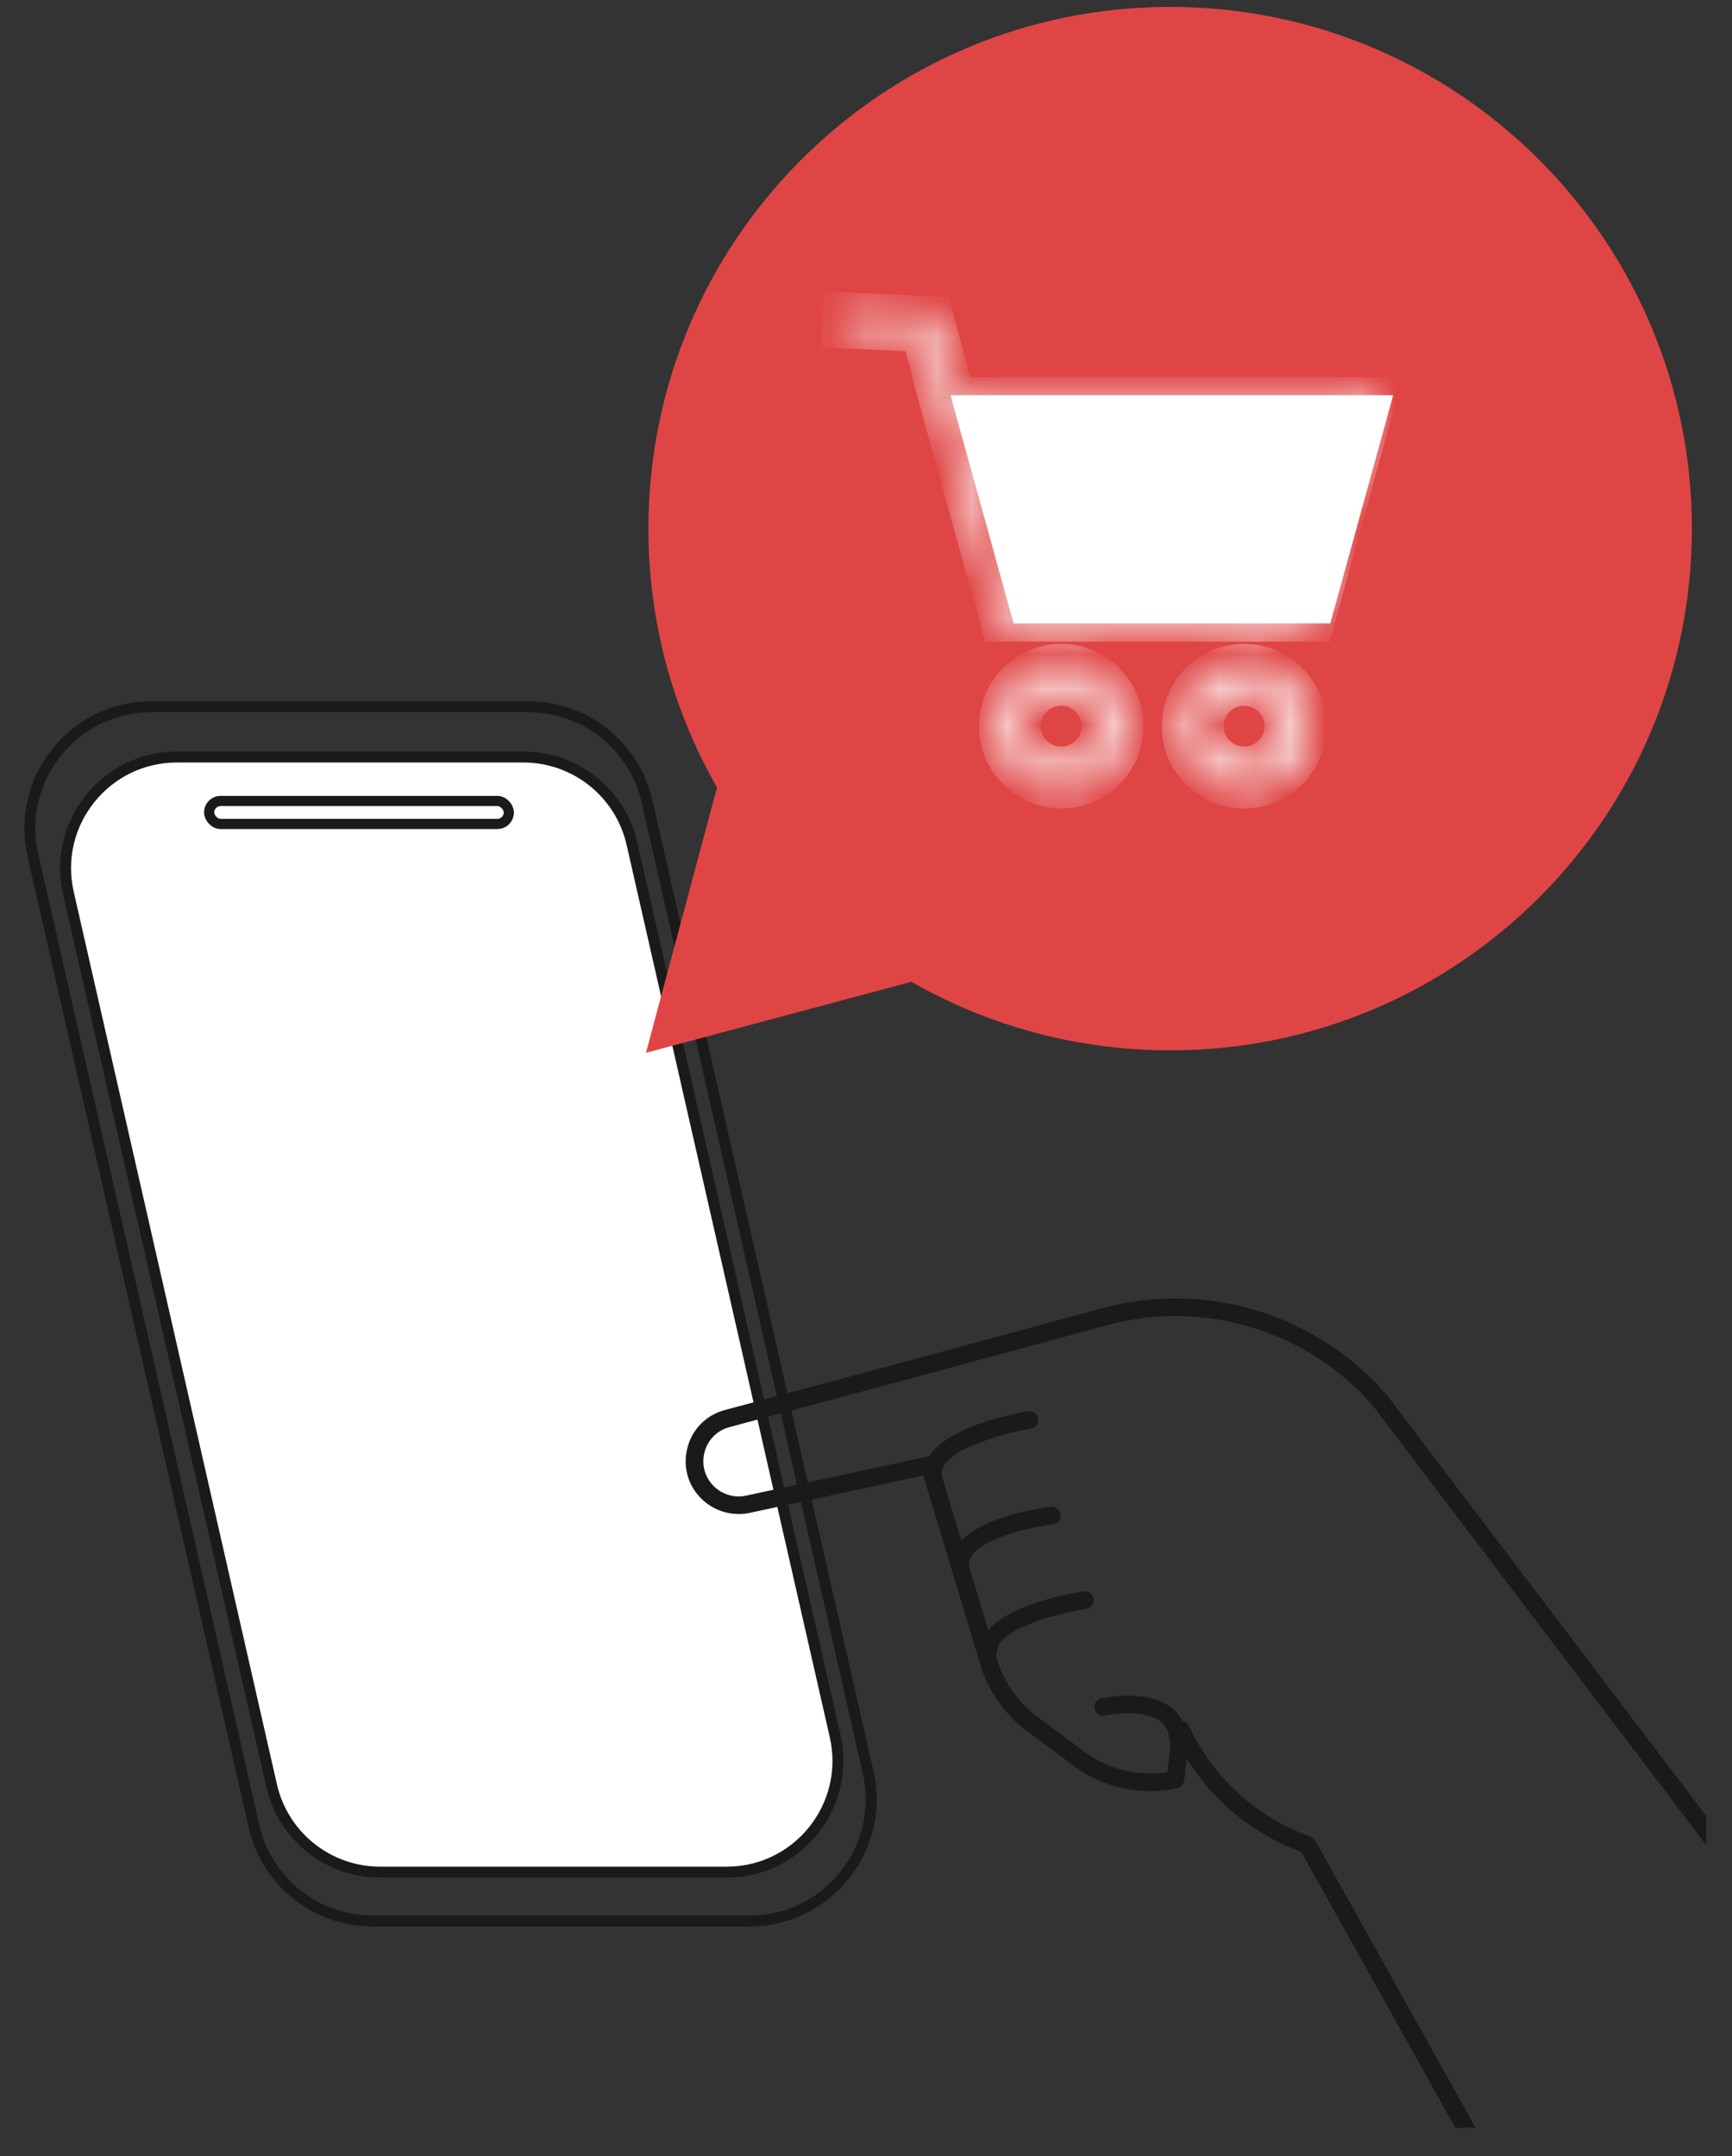 <svg width="49" height="61" viewBox="0 0 49 61" fill="none" xmlns="http://www.w3.org/2000/svg">
<rect x="0" y="0" width="49" height="61" fill="#333333" stroke="none"/>
<g clip-path="url(#clip0_808_26186)">
<path d="M0.932 24.198L0.932 24.198C0.441 22.044 2.079 19.995 4.287 19.995H14.95C16.556 19.995 17.949 21.106 18.305 22.67L24.561 50.145C25.049 52.299 23.413 54.347 21.206 54.347H10.542C8.937 54.347 7.544 53.236 7.187 51.672C7.187 51.672 7.187 51.672 7.187 51.672L0.932 24.198Z" stroke="#1A1A1A" stroke-width="0.31"/>
<path d="M1.935 25.264L1.935 25.264C1.485 23.293 2.985 21.417 5.006 21.417H14.807C16.276 21.417 17.552 22.434 17.878 23.866L23.627 49.117C24.074 51.089 22.577 52.965 20.556 52.965H10.755C9.286 52.965 8.01 51.947 7.684 50.516C7.684 50.516 7.684 50.516 7.684 50.516L1.935 25.264Z" fill="white" stroke="#1A1A1A" stroke-width="0.31"/>
<path d="M33.105 29.716C41.257 29.716 47.865 23.108 47.865 14.956C47.865 6.804 41.257 0.195 33.105 0.195C24.953 0.195 18.344 6.804 18.344 14.956C18.344 23.108 24.953 29.716 33.105 29.716Z" fill="#E04545"/>
<path d="M18.275 29.785L20.274 22.318L22.276 14.848L27.744 20.316L33.213 25.784L25.742 27.787L18.275 29.785Z" fill="#E04545"/>
<mask id="path-5-inside-1_808_26186" fill="white">
<path fill-rule="evenodd" clip-rule="evenodd" d="M28.13 17.153L28.208 17.436L28.208 17.436L28.263 17.635H37.227L37.28 17.429C37.551 16.445 37.823 15.462 38.094 14.478C38.365 13.494 38.637 12.51 38.908 11.525L39.003 11.18H27.059L26.436 8.904L23.8 8.789L23.775 9.336L26.016 9.435L26.494 11.18H26.479L28.13 17.153ZM28.468 16.322L27.209 11.726H38.283C37.79 13.511 37.297 15.3 36.807 17.084H28.679L28.468 16.322ZM30.023 22.355C29.024 22.355 28.212 21.544 28.212 20.545C28.212 19.546 29.024 18.734 30.023 18.734C31.022 18.734 31.833 19.546 31.833 20.545C31.838 21.544 31.022 22.355 30.023 22.355ZM30.023 19.449C29.421 19.449 28.927 19.938 28.927 20.545C28.927 21.152 29.421 21.641 30.023 21.641C30.624 21.641 31.119 21.146 31.119 20.545C31.119 19.943 30.63 19.449 30.023 19.449ZM33.385 20.545C33.385 21.544 34.196 22.355 35.195 22.355C36.194 22.355 37.011 21.544 37.005 20.545C37.005 19.546 36.194 18.734 35.195 18.734C34.196 18.734 33.385 19.546 33.385 20.545ZM34.099 20.545C34.099 19.938 34.593 19.449 35.195 19.449C35.802 19.449 36.291 19.943 36.291 20.545C36.291 21.146 35.797 21.641 35.195 21.641C34.593 21.641 34.099 21.152 34.099 20.545Z"/>
</mask>
<path d="M28.208 17.436L27.709 17.572L27.845 18.071L28.344 17.935L28.208 17.436ZM28.13 17.153L28.629 17.016L28.629 17.015L28.13 17.153ZM28.208 17.436L28.707 17.298L28.57 16.801L28.072 16.936L28.208 17.436ZM28.263 17.635L27.765 17.773L27.87 18.152H28.263V17.635ZM37.227 17.635V18.152H37.627L37.727 17.765L37.227 17.635ZM37.28 17.429L36.781 17.292L36.779 17.299L37.28 17.429ZM38.094 14.478L37.595 14.341V14.341L38.094 14.478ZM38.908 11.525L39.407 11.662L39.407 11.662L38.908 11.525ZM39.003 11.18L39.502 11.316L39.681 10.662H39.003V11.18ZM27.059 11.18L26.56 11.316L26.665 11.697H27.059V11.18ZM26.436 8.904L26.934 8.767L26.835 8.404L26.458 8.387L26.436 8.904ZM23.8 8.789L23.823 8.272L23.307 8.25L23.283 8.766L23.8 8.789ZM23.775 9.336L23.259 9.313L23.235 9.83L23.753 9.853L23.775 9.336ZM26.016 9.435L26.515 9.298L26.416 8.934L26.039 8.918L26.016 9.435ZM26.494 11.18V11.697H27.172L26.993 11.043L26.494 11.18ZM26.479 11.18V10.662H25.799L25.98 11.318L26.479 11.18ZM27.209 11.726V11.209H26.531L26.71 11.863L27.209 11.726ZM28.468 16.322L27.969 16.459L27.97 16.46L28.468 16.322ZM38.283 11.726L38.782 11.864L38.963 11.209H38.283V11.726ZM36.807 17.084V17.601H37.202L37.306 17.221L36.807 17.084ZM28.679 17.084L28.18 17.222L28.285 17.601H28.679V17.084ZM31.833 20.545H31.316L31.316 20.547L31.833 20.545ZM37.005 20.545H36.488L36.488 20.547L37.005 20.545ZM28.706 17.299L28.629 17.016L27.631 17.289L27.709 17.572L28.706 17.299ZM28.072 16.936L28.072 16.937L28.344 17.935L28.345 17.934L28.072 16.936ZM28.762 17.497L28.707 17.298L27.71 17.573L27.765 17.773L28.762 17.497ZM37.227 17.118H28.263V18.152H37.227V17.118ZM36.779 17.299L36.726 17.505L37.727 17.765L37.781 17.559L36.779 17.299ZM37.595 14.341C37.324 15.324 37.053 16.307 36.781 17.292L37.779 17.567C38.05 16.582 38.321 15.599 38.592 14.616L37.595 14.341ZM38.41 11.388C38.138 12.373 37.867 13.357 37.595 14.341L38.592 14.616C38.864 13.632 39.135 12.648 39.407 11.662L38.41 11.388ZM38.504 11.043L38.409 11.389L39.407 11.662L39.502 11.316L38.504 11.043ZM27.059 11.697H39.003V10.662H27.059V11.697ZM25.937 9.041L26.56 11.316L27.558 11.043L26.934 8.767L25.937 9.041ZM23.777 9.306L26.413 9.421L26.458 8.387L23.823 8.272L23.777 9.306ZM24.292 9.359L24.317 8.812L23.283 8.766L23.259 9.313L24.292 9.359ZM26.039 8.918L23.798 8.819L23.753 9.853L25.993 9.951L26.039 8.918ZM26.993 11.043L26.515 9.298L25.517 9.571L25.995 11.316L26.993 11.043ZM26.479 11.697H26.494V10.662H26.479V11.697ZM28.629 17.015L26.977 11.042L25.98 11.318L27.632 17.291L28.629 17.015ZM26.71 11.863L27.969 16.459L28.967 16.185L27.708 11.59L26.71 11.863ZM38.283 11.209H27.209V12.244H38.283V11.209ZM37.306 17.221C37.795 15.437 38.288 13.649 38.782 11.864L37.785 11.589C37.291 13.373 36.798 15.162 36.308 16.947L37.306 17.221ZM28.679 17.601H36.807V16.567H28.679V17.601ZM27.97 16.46L28.18 17.222L29.177 16.946L28.967 16.184L27.97 16.46ZM27.695 20.545C27.695 21.83 28.738 22.872 30.023 22.872V21.838C29.309 21.838 28.73 21.258 28.73 20.545H27.695ZM30.023 18.217C28.738 18.217 27.695 19.26 27.695 20.545H28.73C28.73 19.831 29.309 19.252 30.023 19.252V18.217ZM32.35 20.545C32.35 19.26 31.308 18.217 30.023 18.217V19.252C30.736 19.252 31.316 19.831 31.316 20.545H32.35ZM30.023 22.872C31.305 22.872 32.357 21.831 32.35 20.542L31.316 20.547C31.32 21.256 30.739 21.838 30.023 21.838V22.872ZM29.444 20.545C29.444 20.225 29.705 19.966 30.023 19.966V18.932C29.137 18.932 28.41 19.65 28.41 20.545H29.444ZM30.023 21.123C29.705 21.123 29.444 20.864 29.444 20.545H28.41C28.41 21.439 29.137 22.158 30.023 22.158V21.123ZM30.601 20.545C30.601 20.861 30.339 21.123 30.023 21.123V22.158C30.91 22.158 31.636 21.432 31.636 20.545H30.601ZM30.023 19.966C30.343 19.966 30.601 20.227 30.601 20.545H31.636C31.636 19.659 30.917 18.932 30.023 18.932V19.966ZM35.195 21.838C34.482 21.838 33.902 21.258 33.902 20.545H32.867C32.867 21.83 33.91 22.872 35.195 22.872V21.838ZM36.488 20.547C36.492 21.256 35.911 21.838 35.195 21.838V22.872C36.477 22.872 37.53 21.831 37.523 20.542L36.488 20.547ZM35.195 19.252C35.909 19.252 36.488 19.831 36.488 20.545H37.523C37.523 19.26 36.48 18.217 35.195 18.217V19.252ZM33.902 20.545C33.902 19.831 34.482 19.252 35.195 19.252V18.217C33.91 18.217 32.867 19.26 32.867 20.545H33.902ZM35.195 18.932C34.309 18.932 33.582 19.65 33.582 20.545H34.617C34.617 20.225 34.877 19.966 35.195 19.966V18.932ZM36.808 20.545C36.808 19.659 36.09 18.932 35.195 18.932V19.966C35.515 19.966 35.774 20.227 35.774 20.545H36.808ZM35.195 22.158C36.082 22.158 36.808 21.432 36.808 20.545H35.774C35.774 20.861 35.511 21.123 35.195 21.123V22.158ZM33.582 20.545C33.582 21.439 34.309 22.158 35.195 22.158V21.123C34.877 21.123 34.617 20.864 34.617 20.545H33.582Z" fill="white" mask="url(#path-5-inside-1_808_26186)"/>
<rect x="5.917" y="22.66" width="8.478" height="0.651" rx="0.326" stroke="#1A1A1A" stroke-width="0.288"/>
<path d="M28.675 17.635H37.638L37.692 17.429C38.234 15.46 38.777 13.495 39.32 11.525L39.414 11.18H26.891L28.675 17.635Z" fill="white"/>
<path d="M48.625 72.834C48.685 72.76 48.7 72.654 48.654 72.565L37.215 52.081C37.187 52.026 37.137 51.979 37.077 51.959C35.564 51.423 34.352 50.326 33.663 48.877L33.641 48.83C33.593 48.73 33.484 48.674 33.374 48.691C33.264 48.708 33.181 48.798 33.168 48.909L33.026 50.134C32.197 50.265 31.346 50.057 30.668 49.551L29.334 48.556C28.802 48.159 28.403 47.588 28.209 46.952L26.534 41.381C26.496 41.257 26.371 41.181 26.242 41.209L21.064 42.322C20.767 42.374 20.451 42.282 20.224 42.074C19.953 41.826 19.841 41.465 19.926 41.106C20.011 40.748 20.274 40.476 20.627 40.377L25.562 39.053L31.345 37.484C34.068 36.747 37.015 37.651 38.856 39.791L56.349 62.845C56.437 62.951 56.594 62.967 56.701 62.879C56.807 62.792 56.822 62.634 56.735 62.528L39.237 39.47C37.27 37.182 34.123 36.216 31.215 37.003L25.432 38.571L20.495 39.894C19.962 40.043 19.567 40.452 19.44 40.989C19.313 41.525 19.477 42.067 19.885 42.44C20.227 42.752 20.704 42.892 21.159 42.811L26.122 41.745L27.733 47.095C27.955 47.835 28.418 48.493 29.035 48.956L30.369 49.951C31.209 50.579 32.28 50.812 33.306 50.59C33.41 50.568 33.488 50.48 33.5 50.374L33.572 49.751C34.328 50.966 35.456 51.888 36.815 52.396L48.211 72.79C48.271 72.913 48.424 72.963 48.545 72.901C48.579 72.883 48.603 72.861 48.625 72.834Z" fill="#1A1A1A"/>
<path d="M33.527 49.376C33.565 49.329 33.587 49.27 33.582 49.205C33.561 48.819 33.409 48.515 33.131 48.303C32.443 47.776 31.208 48.034 31.156 48.047C31.021 48.075 30.936 48.208 30.965 48.342C30.994 48.477 31.127 48.563 31.262 48.534C31.557 48.472 32.41 48.379 32.828 48.7C32.988 48.823 33.07 48.996 33.084 49.232C33.091 49.37 33.209 49.474 33.346 49.467C33.419 49.465 33.484 49.428 33.527 49.376Z" fill="#1A1A1A"/>
<path d="M30.886 45.429C30.928 45.377 30.949 45.307 30.94 45.235C30.919 45.099 30.794 45.004 30.657 45.025C30.358 45.069 27.742 45.488 27.711 46.707C27.708 46.845 27.817 46.96 27.954 46.962C28.093 46.965 28.208 46.855 28.209 46.719C28.226 46.089 29.912 45.639 30.728 45.52C30.791 45.51 30.846 45.477 30.886 45.429Z" fill="#1A1A1A"/>
<path d="M29.95 43.032C29.991 42.982 30.012 42.916 30.003 42.844C29.985 42.707 29.862 42.61 29.725 42.628C29.44 42.663 26.947 43.002 26.918 44.226C26.914 44.365 27.024 44.479 27.161 44.481C27.299 44.484 27.414 44.375 27.416 44.238C27.431 43.614 29.018 43.218 29.786 43.124C29.854 43.115 29.911 43.081 29.95 43.032Z" fill="#1A1A1A"/>
<path d="M29.315 40.332C29.359 40.277 29.38 40.208 29.367 40.133C29.346 39.997 29.217 39.905 29.081 39.927C28.785 39.975 26.18 40.436 26.148 41.651C26.145 41.79 26.255 41.904 26.391 41.906C26.53 41.91 26.645 41.8 26.646 41.663C26.661 41.032 28.346 40.551 29.159 40.421C29.222 40.411 29.277 40.378 29.315 40.332Z" fill="#1A1A1A"/>
</g>
<defs>
<clipPath id="clip0_808_26186">
<rect width="47.586" height="60" fill="white" transform="translate(0.689 0.195)"/>
</clipPath>
</defs>
</svg>
